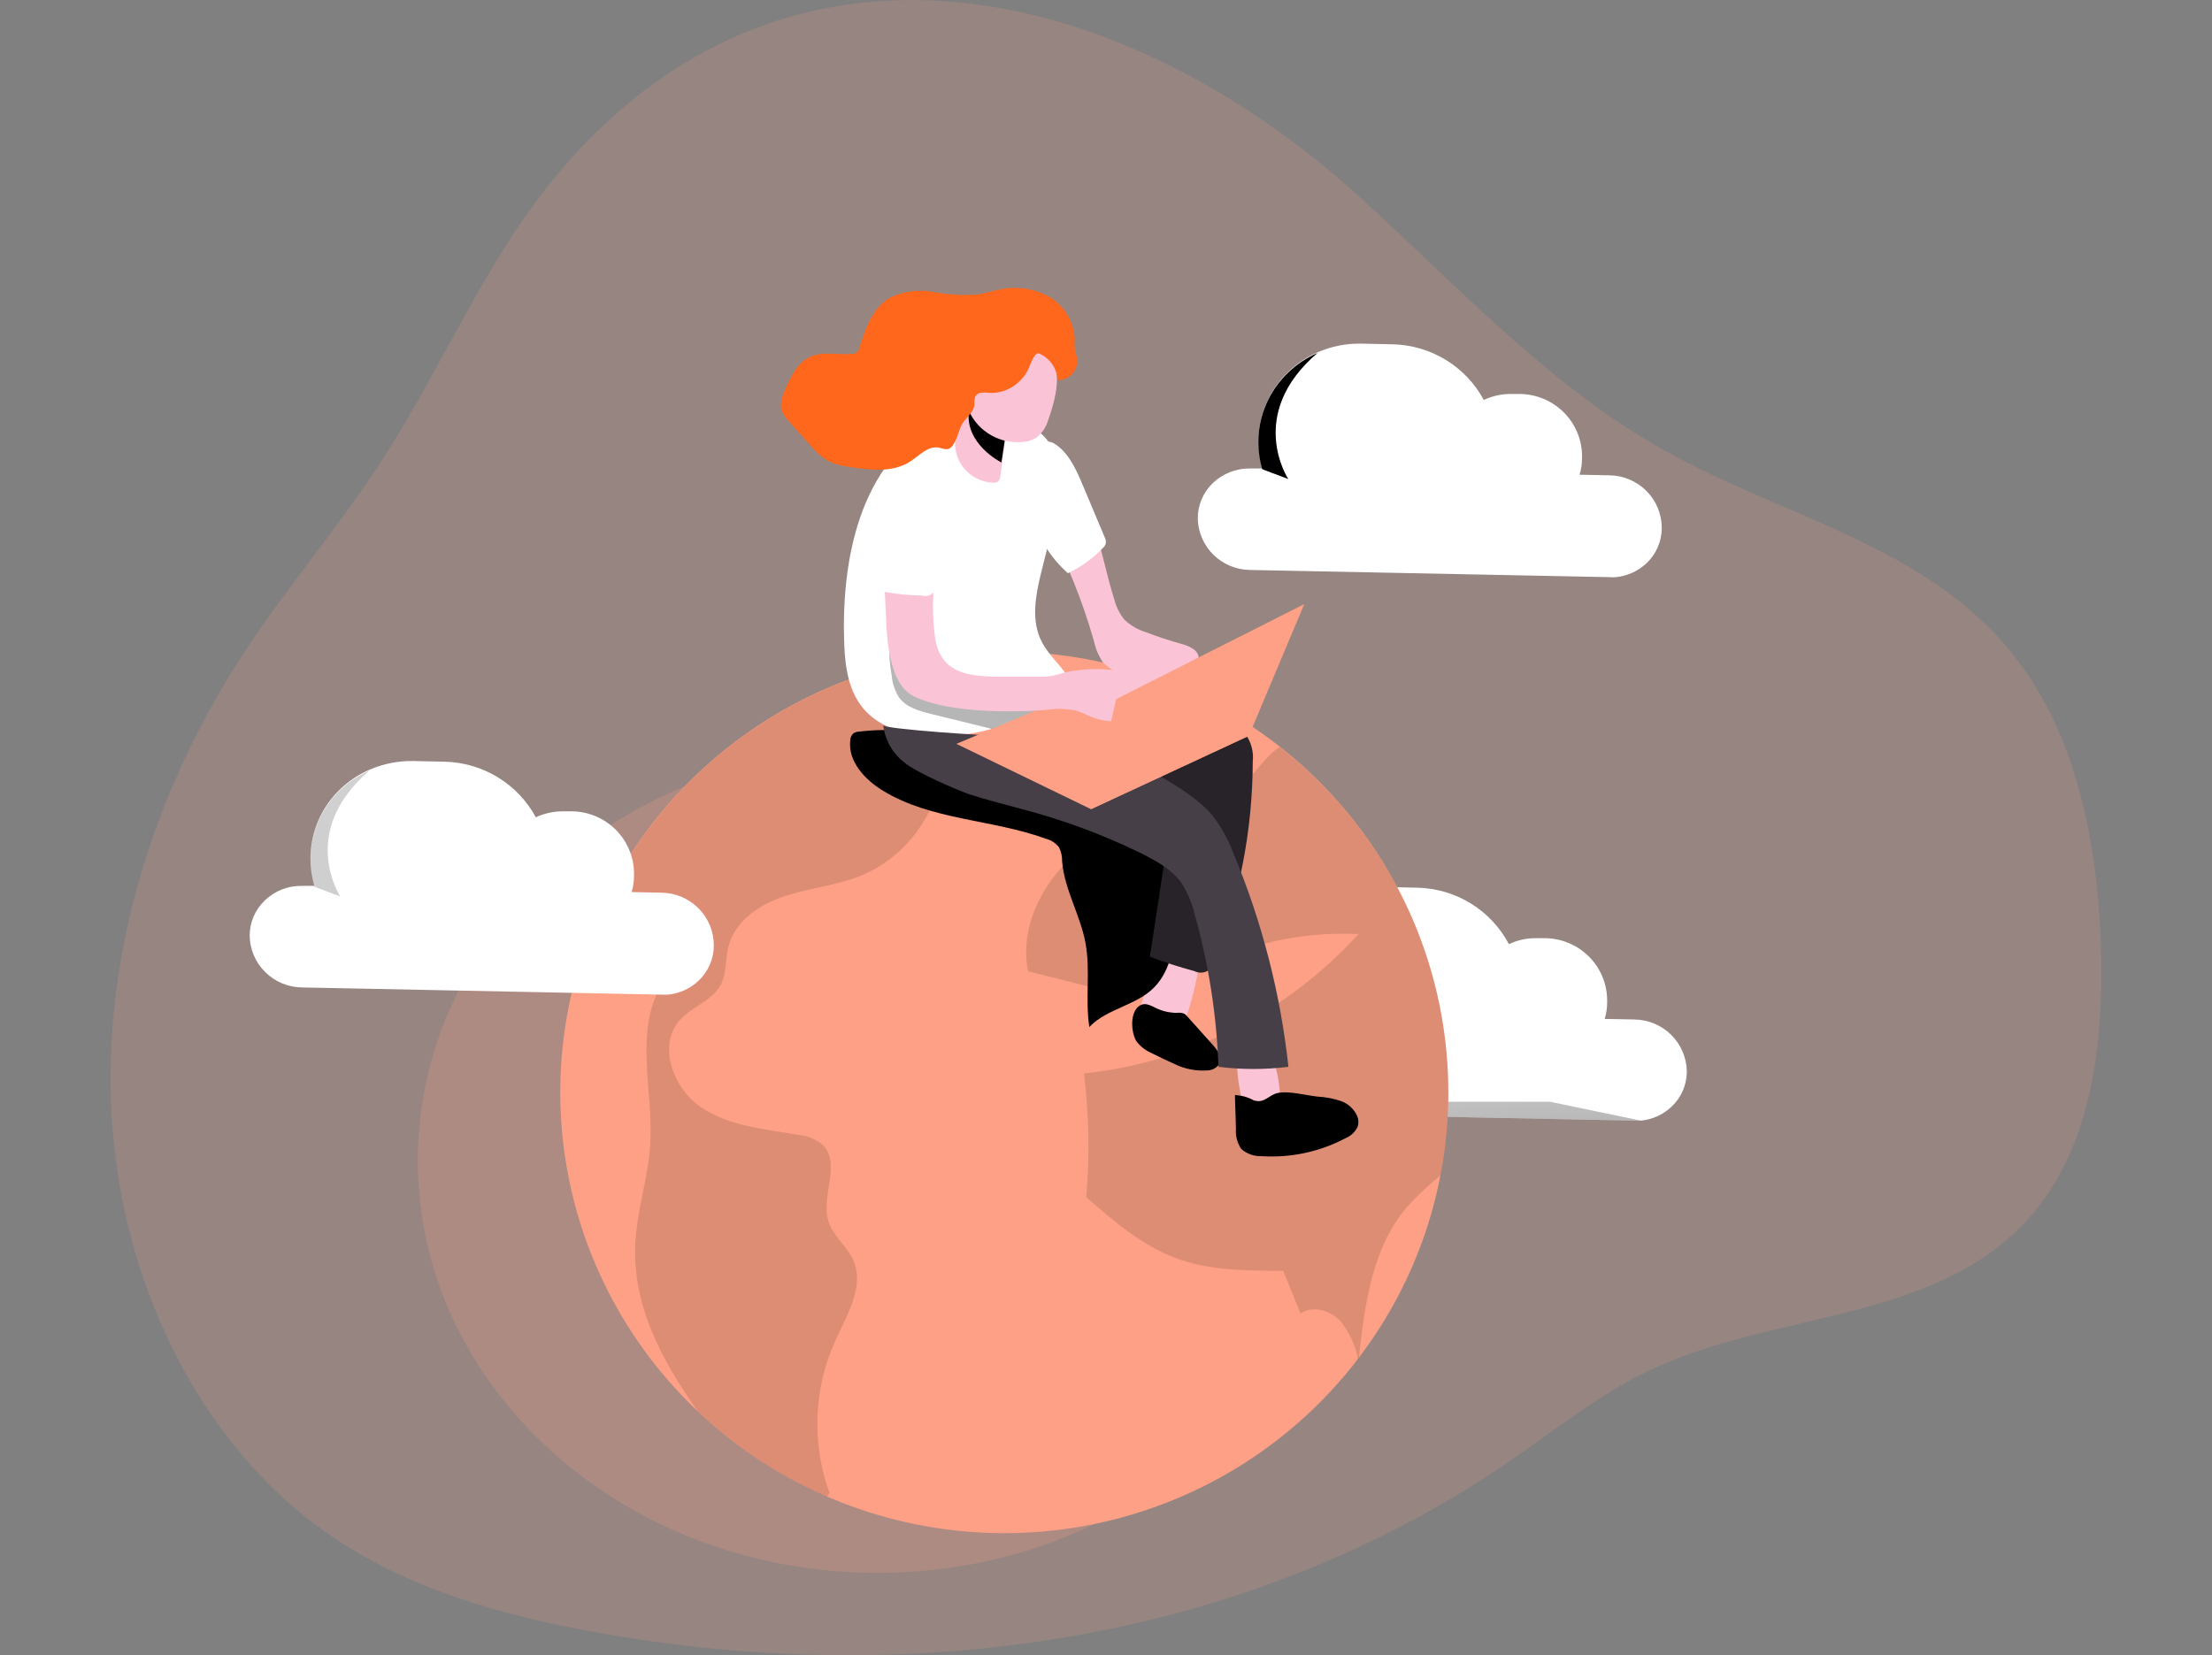 <svg width="644" height="482" viewBox="0 0 644 482" fill="none" xmlns="http://www.w3.org/2000/svg">
<rect x="0" y="0" width="644" height="482" fill="#808080" stroke="none"/>
<g clip-path="url(#clip0)">
<path opacity="0.18" d="M160.927 52.379C141.105 76.624 128.761 106.767 111.677 133.249C99.038 153.038 83.618 170.756 70.769 190.461C45.154 229.704 29.692 277.544 32.515 325.342C35.337 373.141 57.793 420.332 95.225 446.501C118.207 462.587 145.402 470.223 172.449 475.18C263.513 491.915 361.529 479.029 439.343 425.667C452.698 416.504 465.484 406.171 479.977 399.226C517.199 381.362 565.48 385.503 592.464 352.704C608.705 332.957 612.286 304.717 611.739 278.381C611.086 246.752 604.85 213.534 585.449 189.813C560.172 158.707 518.884 150.382 484.717 131.241C451.413 112.687 424.555 83.506 395.949 57.441C327.13 -5.293 228.124 -29.809 160.927 52.379Z" fill="#FDA085"/>
<path d="M491.1 311.997C491.104 313.932 490.708 315.848 489.936 317.626C489.164 319.403 488.033 321.005 486.613 322.33C484.181 324.625 481.042 326.039 477.702 326.347C477.079 326.399 476.451 326.399 475.828 326.347L371.198 324.255C367.187 324.212 363.351 322.616 360.506 319.807C357.662 316.998 356.033 313.198 355.968 309.215C355.96 307.279 356.351 305.363 357.115 303.582C357.879 301.802 359.001 300.195 360.413 298.86C363.318 296.117 367.19 294.615 371.198 294.676H374.758C374.022 292.111 373.646 289.457 373.641 286.79C373.636 282.978 374.413 279.204 375.927 275.701C377.442 272.198 379.66 269.038 382.447 266.416C384.906 264.08 387.757 262.19 390.873 260.831C394.909 259.084 399.278 258.227 403.68 258.32L412.569 258.509C418.1 258.621 423.498 260.206 428.2 263.098C432.903 265.99 436.736 270.084 439.301 274.95C441.864 273.74 444.679 273.145 447.516 273.214H449.812C454.575 273.262 459.13 275.154 462.509 278.486C465.888 281.819 467.825 286.329 467.907 291.057V291.915C467.906 293.545 467.664 295.166 467.191 296.726L475.849 296.894C479.869 296.948 483.711 298.555 486.558 301.374C489.405 304.194 491.034 308.004 491.1 311.997Z" fill="white"/>
<path d="M477.702 326.347C477.079 326.4 476.451 326.4 475.828 326.347L371.198 324.255C367.187 324.212 363.351 322.616 360.506 319.807C357.662 316.998 356.033 313.198 355.968 309.215C355.96 307.28 356.351 305.363 357.115 303.582C357.879 301.802 359.001 300.195 360.413 298.86C356.2 324.527 383.268 320.846 383.268 320.846H451.245L477.702 326.347Z" fill="url(#paint0_linear)"/>
<path d="M382.426 297.772L374.821 294.906C374.085 292.341 373.709 289.687 373.705 287.02C373.699 283.207 374.477 279.434 375.991 275.93C377.505 272.427 379.723 269.267 382.51 266.645C384.969 264.31 387.821 262.42 390.936 261.06C369.892 278.966 382.426 297.772 382.426 297.772Z" fill="url(#paint1_linear)"/>
<path opacity="0.23" d="M255.488 458.048C329.409 458.048 389.334 404.3 389.334 337.998C389.334 271.696 329.409 217.948 255.488 217.948C181.566 217.948 121.641 271.696 121.641 337.998C121.641 404.3 181.566 458.048 255.488 458.048Z" fill="#FDA085"/>
<path d="M421.669 318.105C421.704 345.975 412.569 373.095 395.654 395.335L395.38 395.711C376.844 419.971 350.228 436.897 320.285 443.467C290.342 450.037 259.022 445.823 231.919 431.579C204.816 417.334 183.695 393.985 172.327 365.703C160.96 337.421 160.087 306.047 169.864 277.184C179.641 248.322 199.432 223.851 225.701 208.141C251.97 192.431 283.008 186.506 313.271 191.424C343.533 196.342 371.05 211.783 390.907 234.988C410.763 258.194 421.666 287.653 421.669 318.105Z" fill="#FDA085"/>
<path d="M250.79 254.953C243.691 257.86 235.855 258.551 228.566 260.935C221.278 263.32 213.968 268.131 212.094 275.578C211.125 279.322 211.63 283.485 209.776 286.874C207.312 291.434 201.54 293.149 198.043 296.915C191.387 304.194 195.768 316.683 203.899 322.31C212.03 327.937 222.415 328.794 232.147 330.447C234.811 330.658 237.349 331.656 239.436 333.313C245.102 338.689 238.825 348.416 241.226 355.821C242.575 360.004 246.556 362.87 248.367 366.886C251.843 374.543 246.577 382.994 243.101 390.65C236.832 404.617 236.266 420.455 241.521 434.829C241.279 435.176 241.012 435.505 240.721 435.812C226.858 429.771 214.162 421.376 203.204 411.003C192.524 396.13 184.077 379.919 184.962 362.096C185.446 352.432 188.69 343.102 189.301 333.48C190.312 317.854 184.625 300.889 192.335 287.25C196.548 279.699 204.763 271.415 200.171 264.094C192.061 265.265 183.319 265.454 175.883 262.65C185.007 243.774 198.641 227.4 215.596 214.953C232.55 202.506 252.313 194.363 273.161 191.235C281.166 213.953 274.804 244.912 250.79 254.953Z" fill="url(#paint2_linear)"/>
<path d="M421.669 318.106C421.678 326.227 420.909 334.331 419.373 342.308C415.938 345.082 412.72 348.11 409.746 351.366C399.53 363.247 397.318 379.731 395.654 395.294C395.654 395.629 395.654 395.964 395.548 396.277C395.548 396.068 395.548 395.88 395.38 395.671C394.567 391.674 392.813 387.925 390.261 384.731C387.354 381.614 382.193 380.066 378.654 382.513C376.969 378.33 375.277 374.181 373.578 370.067C363.045 370.067 352.176 370.067 342.275 366.364C332.375 362.662 324.18 355.57 316.26 348.646C317.3 336.649 317.074 324.576 315.586 312.625C346.353 309.309 374.812 294.855 395.527 272.023C377.001 271.105 358.632 275.812 342.865 285.515C339.495 287.607 336.082 289.95 332.143 290.284C329.647 290.346 327.157 290.007 324.77 289.28L299.303 282.858C296.122 266.584 307.476 250.247 322.074 242.193C333.028 236.169 346.32 237.34 356.831 232.069C364.035 228.471 366.142 222.174 372.44 217.551H372.567C387.867 229.542 400.233 244.818 408.738 262.233C417.242 279.649 421.663 298.751 421.669 318.106Z" fill="url(#paint3_linear)"/>
<path d="M332.395 292.104C331.637 294.572 330.92 297.459 332.395 299.53C333.12 300.415 334.074 301.088 335.154 301.475C336.413 302.072 337.812 302.311 339.199 302.167C340.585 302.023 341.905 301.501 343.012 300.659C344.168 299.403 344.986 297.878 345.392 296.225C347.361 290.223 348.771 284.054 349.605 277.796C349.764 277.22 349.764 276.614 349.605 276.038C349.276 275.435 348.748 274.962 348.109 274.7C344.76 272.922 339.515 271.499 337.577 275.432C335.197 280.494 334.08 286.749 332.395 292.104Z" fill="#FBC4D6"/>
<path d="M342.528 294.969C343.235 294.873 343.955 294.937 344.634 295.157C345.097 295.412 345.499 295.761 345.814 296.182L353.081 304.278C354.493 305.847 355.967 308.001 354.977 309.863C354.628 310.381 354.167 310.815 353.628 311.134C353.089 311.452 352.484 311.647 351.86 311.704C348.34 312.023 344.801 311.334 341.664 309.716C339.431 308.754 337.219 307.625 335.05 306.579C333.438 305.852 332.028 304.746 330.942 303.357C329.278 300.847 328.836 294.823 331.743 292.898C333.238 291.957 334.544 292.626 335.956 293.275C337.973 294.366 340.23 294.948 342.528 294.969Z" fill="#FDA085"/>
<path d="M372.672 319.674C372.729 320.139 372.678 320.611 372.524 321.054C372.273 321.485 371.909 321.839 371.471 322.079C370.09 323.024 368.47 323.567 366.795 323.648C365.958 323.679 365.125 323.518 364.361 323.177C363.598 322.836 362.924 322.324 362.392 321.682C361.617 320.464 361.147 319.08 361.023 317.645C360.406 314.559 360.102 311.419 360.117 308.273C360.08 308.088 360.084 307.898 360.129 307.715C360.174 307.532 360.259 307.36 360.377 307.213C360.495 307.066 360.645 306.946 360.814 306.862C360.984 306.777 361.17 306.731 361.36 306.725C363.972 306.181 369.175 304.822 370.502 308.001C371.854 311.751 372.587 315.692 372.672 319.674Z" fill="#FBC4D6"/>
<path d="M383.731 319.36C385.976 319.48 388.194 319.903 390.325 320.615C391.384 320.979 392.356 321.555 393.183 322.307C394.009 323.059 394.671 323.971 395.128 324.987C395.553 325.982 395.605 327.095 395.275 328.125C394.548 329.653 393.27 330.854 391.694 331.493C384.207 335.444 375.761 337.247 367.301 336.701C365.13 336.788 363.009 336.039 361.382 334.61C360.207 332.882 359.657 330.81 359.823 328.731L359.528 318.9C361.434 318.984 363.294 319.507 364.963 320.427C368.08 321.473 369.302 318.963 371.872 318.335C375.221 317.561 380.319 319.025 383.731 319.36Z" fill="#FDA085"/>
<path d="M342.528 294.969C343.235 294.873 343.955 294.937 344.634 295.157C345.097 295.412 345.499 295.761 345.814 296.182L353.081 304.278C354.493 305.847 355.967 308.001 354.977 309.863C354.628 310.381 354.167 310.815 353.628 311.134C353.089 311.452 352.484 311.647 351.86 311.704C348.34 312.023 344.801 311.334 341.664 309.716C339.431 308.754 337.219 307.625 335.05 306.579C333.438 305.852 332.028 304.746 330.942 303.357C329.278 300.847 328.836 294.823 331.743 292.898C333.238 291.957 334.544 292.626 335.956 293.275C337.973 294.366 340.23 294.948 342.528 294.969Z" fill="url(#paint4_linear)"/>
<path d="M383.731 319.36C385.976 319.48 388.194 319.903 390.325 320.615C391.384 320.979 392.356 321.555 393.183 322.307C394.009 323.059 394.671 323.971 395.128 324.987C395.553 325.982 395.605 327.095 395.275 328.125C394.548 329.653 393.27 330.854 391.694 331.493C384.207 335.444 375.761 337.247 367.301 336.701C365.13 336.788 363.009 336.039 361.382 334.61C360.207 332.882 359.657 330.81 359.823 328.731L359.528 318.9C361.434 318.984 363.294 319.507 364.963 320.427C368.08 321.473 369.302 318.963 371.872 318.335C375.221 317.561 380.319 319.025 383.731 319.36Z" fill="url(#paint5_linear)"/>
<path d="M263.724 212.844C259.193 212.454 254.633 212.524 250.116 213.053C249.526 213.083 248.953 213.263 248.452 213.576C248.164 213.846 247.934 214.169 247.775 214.529C247.616 214.888 247.531 215.276 247.525 215.668C246.893 221.734 251.738 227.006 256.963 230.206C271.097 238.908 288.918 238.574 304.527 244.264C306.017 244.655 307.339 245.514 308.298 246.711C308.949 248.009 309.267 249.446 309.225 250.895C309.92 259.074 314.491 266.437 316.008 274.49C317.524 282.544 315.902 290.974 317.145 299.09C322.264 293.673 330.985 292.815 336.104 287.46C340.906 282.523 341.854 275.16 342.571 268.34L344.509 249.64C344.868 248.291 344.719 246.859 344.091 245.611C343.463 244.363 342.398 243.386 341.096 242.862C318.051 228.073 291.046 215.187 263.724 212.844Z" fill="url(#paint6_linear)"/>
<path d="M356.916 210.961C359.045 211.385 361.018 212.376 362.625 213.827C364.272 216.105 365.021 218.903 364.731 221.692C364.681 241.541 360.902 261.206 353.588 279.678C353.519 280.327 353.291 280.95 352.924 281.491C352.557 282.033 352.062 282.477 351.482 282.784C350.902 283.092 350.255 283.253 349.598 283.255C348.94 283.257 348.292 283.099 347.711 282.795C343.33 281.62 339.013 280.224 334.777 278.611L340.506 240.958C340.78 239.913 340.721 238.81 340.338 237.799C339.915 237.083 339.322 236.48 338.611 236.042C332.075 231.321 325.172 227.125 317.967 223.491C312.216 220.604 305.623 217.216 304.064 211.107C303.741 210.064 303.675 208.958 303.873 207.884C304.071 206.81 304.527 205.799 305.202 204.937C306.113 204.048 307.185 203.338 308.361 202.845C312.174 200.983 316.977 198.661 321.358 199.038C324.876 199.393 326.224 201.401 329.152 202.887C337.284 206.903 348.09 208.409 356.916 210.961Z" fill="#282328"/>
<path d="M317.776 151.072C320.599 158.791 321.989 166.97 324.475 174.773C325.019 176.841 325.995 178.772 327.34 180.442C329.126 182.144 331.291 183.405 333.659 184.123C336.959 185.392 340.316 186.501 343.728 187.449C346.003 188.056 348.72 189.102 348.973 191.403C349.027 192.17 348.867 192.937 348.51 193.62C347.63 195.179 346.362 196.487 344.828 197.421C343.294 198.355 341.545 198.883 339.747 198.954C336.158 199.05 332.584 198.468 329.214 197.239C326.146 196.622 323.331 195.115 321.125 192.909C319.872 191.074 318.991 189.013 318.534 186.843C315.077 174.657 310.281 162.886 304.231 151.742C302.422 148.799 301.005 145.634 300.018 142.328C298.628 136.555 298.607 122.874 304.61 127.895C309.455 131.953 315.648 145.341 317.776 151.072Z" fill="#FBC4D6"/>
<path d="M294.795 210.229C298.346 208.863 301.802 207.262 305.138 205.439C317.777 198.494 307.434 195.084 303.221 186.738C300.209 180.818 301.431 173.727 302.989 167.305C305.749 156.009 309.435 144.295 306.781 133.02C306.449 131.19 305.731 129.45 304.675 127.916C303.902 126.964 303.01 126.113 302.02 125.385C299.352 123.096 296.281 121.316 292.962 120.134C286.643 118.042 279.481 119.569 273.477 122.561C249.885 134.317 244.85 164 245.798 187.742C246.051 194.331 247.083 201.297 251.359 206.338C255.635 211.38 261.681 213.304 267.874 214.057C277.028 214.987 286.272 213.672 294.795 210.229Z" fill="white"/>
<path d="M259.616 196.8C259.807 199.028 260.529 201.179 261.723 203.075C263.829 206.025 267.705 207.112 271.265 207.97L287.296 211.903C289.25 212.491 291.279 212.794 293.32 212.802C297.702 212.593 301.473 209.811 304.948 207.133C305.837 206.53 306.607 205.771 307.223 204.895C298.376 204.058 289.55 203.18 280.745 201.904C275.563 201.151 270.086 200.105 266.273 196.57C264.303 194.637 262.805 192.283 261.891 189.687C261.26 188.077 260.965 183.977 259.132 183.621C258.67 188.015 258.834 192.451 259.616 196.8Z" fill="url(#paint7_linear)"/>
<path d="M291.256 138.521C291.254 139.181 290.989 139.813 290.518 140.278C290.08 140.534 289.569 140.637 289.065 140.571C287.414 140.494 285.799 140.067 284.329 139.318C282.858 138.569 281.566 137.516 280.54 136.23C279.514 134.943 278.778 133.453 278.381 131.86C277.983 130.267 277.934 128.608 278.237 126.995C278.616 124.903 279.522 123.104 280.091 121.138C281.208 117.205 281.018 112.771 283.525 109.528C285.695 114.459 288.171 119.252 290.94 123.878C291.647 124.798 292.139 125.863 292.38 126.996C292.62 128.129 292.603 129.3 292.33 130.426L291.256 138.521Z" fill="#FBC4D6"/>
<path d="M292.499 128.396L291.551 134.672C291.551 134.672 280.703 129.338 282.114 119.443C283.525 109.549 292.499 128.396 292.499 128.396Z" fill="url(#paint8_linear)"/>
<path d="M305.179 122.288C304.623 124.299 303.444 126.084 301.809 127.393C301.029 127.917 300.158 128.293 299.239 128.501C296.014 129.123 292.673 128.715 289.695 127.336C286.717 125.957 284.255 123.677 282.661 120.824C281.159 117.934 280.302 114.756 280.149 111.507C279.997 108.258 280.552 105.014 281.776 101.998C282.779 98.689 285.048 95.903 288.096 94.237C289.762 93.584 291.565 93.352 293.344 93.56C295.123 93.768 296.823 94.41 298.291 95.429C302.281 98.196 305.365 102.066 307.16 106.558C308.697 111.139 306.759 117.917 305.179 122.288Z" fill="#FBC4D6"/>
<path d="M352.807 237.256C355.507 240.67 357.641 244.49 359.127 248.573C367.411 268.412 372.795 289.326 375.115 310.679C368.351 311.516 361.509 311.516 354.745 310.679C354.216 295.605 351.875 280.647 347.773 266.123C347.048 262.997 345.802 260.014 344.087 257.296C341.074 252.966 336.124 250.455 331.448 248.113C320.505 242.832 309.069 238.629 297.301 235.562C292.33 234.202 287.316 232.947 282.429 231.378C278.322 229.997 266.799 224.935 263.471 222.195C261.727 220.882 260.268 219.232 259.182 217.345C258.096 215.457 257.405 213.372 257.151 211.213C257.151 212.3 289.254 214.476 291.55 214.225C299.281 213.409 308.402 209.016 316.028 212.133C321.989 214.56 327.445 219.622 332.88 223.115C339.473 227.215 347.52 231.19 352.807 237.256Z" fill="#473F47"/>
<path d="M317.63 235.645L278.449 216.63L324.392 197.281L363.594 214.287L317.63 235.645Z" fill="#FDA085"/>
<path d="M257.952 146.365C257.952 147.097 257.762 147.809 257.678 148.457C256.519 159.167 257.572 169.668 257.973 180.316C258.225 186.905 259.089 199.456 266.146 202.824C279.333 209.099 304.779 206.715 304.779 206.715C307.73 206.245 310.745 206.366 313.647 207.07C315.227 207.551 316.681 208.367 318.219 208.953C323.78 211.045 329.994 209.999 335.85 208.953C336.859 208.834 337.833 208.514 338.715 208.012C339.737 207.11 340.36 205.846 340.451 204.491C340.542 203.137 340.092 201.802 339.199 200.774C337.298 198.79 334.826 197.439 332.121 196.904C324.726 194.507 316.805 194.202 309.245 196.025C308.279 196.349 307.294 196.614 306.296 196.82C305.126 197.009 303.942 197.093 302.757 197.071H293.783C283.461 197.071 273.729 197.197 272.171 185.211C271.595 180.771 271.482 176.285 271.833 171.823C272.444 163.769 274.572 155.778 274.13 147.725C274.103 145.171 273.46 142.66 272.255 140.404C271.644 139.283 270.754 138.337 269.669 137.656C268.585 136.974 267.343 136.581 266.062 136.513C264.735 136.611 263.456 137.048 262.349 137.781C261.242 138.514 260.344 139.518 259.742 140.696C258.81 142.465 258.203 144.385 257.952 146.365Z" fill="#FBC4D6"/>
<path d="M379.729 175.923L324.96 203.598L317.629 235.645L363.593 214.287L379.729 175.923Z" fill="#FDA085"/>
<path d="M307.876 110.742C307.816 108.75 307.073 106.839 305.77 105.324C305.108 104.562 304.326 103.912 303.453 103.4C302.231 102.688 301.936 102.626 301.136 103.776C300.104 105.261 299.766 106.998 298.819 108.546C297.781 110.262 296.334 111.699 294.606 112.729C292.663 113.926 290.402 114.517 288.118 114.424C287.21 114.287 286.287 114.287 285.379 114.424C285.074 114.481 284.786 114.604 284.535 114.785C284.283 114.966 284.075 115.2 283.926 115.469C283.708 116.252 283.63 117.066 283.694 117.875C283.504 119.967 281.419 121.452 280.26 123.272C279.102 125.092 278.765 127.79 277.374 129.736C277.116 130.126 276.761 130.443 276.342 130.656C275.352 131.075 274.236 130.531 273.204 130.342C270.149 129.819 267.684 132.643 265.072 134.359C259.827 137.789 252.96 136.911 246.767 135.886C244.871 135.658 243.023 135.136 241.29 134.338C239.419 133.241 237.757 131.825 236.382 130.154C234.086 127.644 231.811 125.092 229.557 122.54C228.719 121.723 228.053 120.749 227.598 119.674C227.357 118.925 227.292 118.13 227.408 117.352C227.614 115.899 228.047 114.488 228.693 113.168C230.336 109.508 232.253 105.533 235.961 103.881C239.668 102.228 244.05 103.462 248.136 103.044C248.634 103.043 249.12 102.89 249.526 102.605C249.852 102.24 250.083 101.802 250.201 101.329C251.907 95.702 254.034 89.594 259.132 86.686C263.06 84.812 267.488 84.233 271.771 85.033C276.011 85.829 280.338 86.075 284.642 85.766C286.748 85.431 288.855 84.74 290.961 84.322C295.887 83.235 301.044 83.979 305.454 86.414C307.631 87.7 309.452 89.503 310.753 91.661C312.055 93.819 312.796 96.264 312.911 98.777C312.827 99.758 312.827 100.745 312.911 101.726C313.058 102.647 313.459 103.546 313.606 104.466C313.692 105.262 313.608 106.067 313.359 106.828C313.109 107.588 312.701 108.288 312.159 108.881C311.618 109.474 310.957 109.946 310.219 110.267C309.48 110.588 308.682 110.749 307.876 110.742Z" fill="#FF681C"/>
<path d="M256.035 152.306C255.386 158.227 255.315 164.195 255.824 170.129C255.799 170.644 255.931 171.154 256.204 171.593C256.651 172.08 257.269 172.379 257.931 172.43C261.342 173.061 264.804 173.39 268.274 173.413C268.761 173.568 269.276 173.614 269.783 173.548C270.29 173.482 270.776 173.306 271.206 173.032C271.637 172.759 272.001 172.394 272.273 171.964C272.546 171.535 272.719 171.051 272.782 170.547C274.678 162.682 276.552 154.817 277.985 146.847C278.554 143.646 278.954 140.048 277.016 137.454C274.214 133.689 266.652 133.271 263.008 136.011C258.605 139.379 256.73 147.244 256.035 152.306Z" fill="white"/>
<path d="M315.65 142.265L321.611 156.448C321.906 156.999 322.023 157.627 321.948 158.247C321.796 158.756 321.504 159.212 321.105 159.565C318.193 162.623 314.737 165.119 310.91 166.928C307.382 163.798 304.517 160 302.484 155.758C300.504 150.716 300.946 145.11 301.536 139.734C301.894 136.324 301.768 125.363 307.603 129.61C311.668 132.517 313.817 137.893 315.65 142.265Z" fill="white"/>
<path d="M207.818 275.306C207.82 277.239 207.425 279.153 206.657 280.929C205.89 282.706 204.765 284.309 203.353 285.639C200.918 287.93 197.781 289.344 194.442 289.656C193.818 289.687 193.192 289.687 192.567 289.656L87.938 287.564C83.921 287.521 80.079 285.923 77.231 283.11C74.383 280.297 72.752 276.491 72.686 272.503C72.685 270.569 73.08 268.656 73.847 266.879C74.615 265.102 75.74 263.5 77.152 262.169C78.585 260.801 80.275 259.728 82.125 259.01C83.976 258.292 85.951 257.944 87.938 257.985H91.498C90.751 255.415 90.375 252.753 90.381 250.078C90.374 246.266 91.151 242.492 92.665 238.988C94.18 235.485 96.399 232.325 99.186 229.704C101.642 227.37 104.495 225.486 107.612 224.139C111.648 222.391 116.018 221.534 120.42 221.629L129.309 221.817C134.805 221.919 140.174 223.472 144.865 226.318C149.556 229.164 153.399 233.199 155.999 238.008C158.569 236.817 161.378 236.223 164.214 236.272H166.51C171.27 236.331 175.82 238.23 179.195 241.565C182.569 244.9 184.502 249.409 184.584 254.136V254.994C184.592 256.616 184.358 258.23 183.889 259.784L192.546 259.972C196.614 260.011 200.501 261.644 203.362 264.516C206.222 267.388 207.824 271.266 207.818 275.306Z" fill="white"/>
<path d="M194.442 289.656C193.818 289.688 193.192 289.688 192.567 289.656L87.938 287.564C83.921 287.521 80.079 285.923 77.231 283.11C74.383 280.297 72.752 276.492 72.686 272.503C72.685 270.57 73.08 268.656 73.847 266.879C74.615 265.103 75.74 263.5 77.152 262.169C73.045 287.815 100.008 284.155 100.008 284.155H167.984L194.442 289.656Z" fill="url(#paint9_linear)"/>
<path d="M99.08 261.082L91.496 258.216C90.75 255.646 90.374 252.984 90.38 250.309C90.373 246.496 91.15 242.722 92.664 239.219C94.178 235.715 96.397 232.556 99.185 229.934C101.641 227.601 104.494 225.717 107.611 224.37C86.609 242.276 99.08 261.082 99.08 261.082Z" fill="url(#paint10_linear)"/>
<path d="M483.81 153.728C483.811 155.664 483.414 157.579 482.643 159.356C481.871 161.133 480.741 162.735 479.323 164.062C476.88 166.352 473.736 167.766 470.391 168.078C469.768 168.131 469.14 168.131 468.517 168.078L363.908 165.986C359.925 165.934 356.119 164.35 353.287 161.569C350.455 158.788 348.818 155.026 348.72 151.072C348.698 149.119 349.082 147.182 349.846 145.383C350.611 143.583 351.741 141.959 353.165 140.613C356.079 137.871 359.957 136.369 363.971 136.429H367.51C366.774 133.864 366.398 131.21 366.394 128.543C366.388 124.73 367.166 120.957 368.68 117.453C370.194 113.95 372.412 110.79 375.199 108.168C377.656 105.83 380.508 103.939 383.625 102.583C387.66 100.832 392.03 99.976 396.432 100.073L405.322 100.261C410.818 100.362 416.187 101.918 420.875 104.767C425.563 107.617 429.4 111.658 431.99 116.473C434.554 115.264 437.368 114.67 440.205 114.737H442.501C447.264 114.785 451.819 116.676 455.198 120.009C458.577 123.341 460.514 127.851 460.596 132.58V133.438C460.595 135.067 460.353 136.688 459.88 138.249L468.538 138.416C472.598 138.466 476.476 140.099 479.334 142.964C482.191 145.829 483.799 149.696 483.81 153.728Z" fill="white"/>
<path d="M470.412 168.079C469.789 168.132 469.162 168.132 468.538 168.079L363.929 165.987C359.943 165.939 356.131 164.358 353.294 161.577C350.458 158.795 348.818 155.029 348.72 151.072C348.698 149.119 349.082 147.182 349.846 145.383C350.611 143.584 351.741 141.96 353.165 140.613C348.952 166.28 376.02 162.598 376.02 162.598H443.997L470.412 168.079Z" fill="url(#paint11_linear)"/>
<path d="M375.073 139.504L367.469 136.638C366.733 134.073 366.357 131.419 366.353 128.752C366.347 124.94 367.125 121.166 368.639 117.663C370.153 114.16 372.371 111 375.158 108.378C377.614 106.039 380.467 104.149 383.584 102.792C362.603 120.699 375.073 139.504 375.073 139.504Z" fill="url(#paint12_linear)"/>
<path d="M285.526 114.465C285.222 114.522 284.933 114.646 284.682 114.827C284.431 115.007 284.223 115.241 284.073 115.511C283.856 116.293 283.777 117.107 283.841 117.917C283.652 120.008 281.566 121.494 280.408 123.313C279.249 125.133 278.912 127.832 277.522 129.777C277.264 130.168 276.908 130.485 276.49 130.698C275.5 131.116 274.383 130.572 273.351 130.384C270.297 129.861 267.832 132.685 265.22 134.4C259.975 137.831 253.108 136.952 246.914 135.927C244.966 135.701 243.066 135.165 241.29 134.337C239.419 133.241 237.757 131.824 236.382 130.154C234.086 127.644 231.811 125.092 229.557 122.539C228.719 121.722 228.053 120.748 227.598 119.674C227.357 118.924 227.292 118.13 227.408 117.352C228.391 116.763 229.411 116.239 230.463 115.783C233.692 114.062 237.467 113.65 240.995 114.632C243.818 115.72 245.819 118.209 248.242 119.987C251.62 122.336 255.729 123.416 259.835 123.032C263.941 122.649 267.776 120.828 270.655 117.896C271.716 116.507 272.963 115.268 274.362 114.214C276.869 112.854 281.967 113.063 285.526 114.465Z" fill="url(#paint13_linear)"/>
</g>
<defs>
<linearGradient id="paint0_linear" x1="421.122" y1="372.995" x2="411.711" y2="250.905" gradientUnits="userSpaceOnUse">
<stop offset="0.01"/>
<stop offset="0.13" stop-opacity="0.69"/>
<stop offset="0.25" stop-opacity="0.32"/>
<stop offset="1" stop-opacity="0"/>
</linearGradient>
<linearGradient id="paint1_linear" x1="3154.47" y1="5792.4" x2="4177.45" y2="5569" gradientUnits="userSpaceOnUse">
<stop offset="0.01"/>
<stop offset="0.13" stop-opacity="0.69"/>
<stop offset="0.25" stop-opacity="0.32"/>
<stop offset="1" stop-opacity="0"/>
</linearGradient>
<linearGradient id="paint2_linear" x1="12436.6" y1="63813" x2="119.066" y2="-25813.9" gradientUnits="userSpaceOnUse">
<stop offset="0.01"/>
<stop offset="0.13" stop-opacity="0.69"/>
<stop offset="0.25" stop-opacity="0.32"/>
<stop offset="1" stop-opacity="0"/>
</linearGradient>
<linearGradient id="paint3_linear" x1="22882.5" y1="46085.8" x2="17433.5" y2="-20200.7" gradientUnits="userSpaceOnUse">
<stop offset="0.01"/>
<stop offset="0.13" stop-opacity="0.69"/>
<stop offset="0.25" stop-opacity="0.32"/>
<stop offset="1" stop-opacity="0"/>
</linearGradient>
<linearGradient id="paint4_linear" x1="-22501.9" y1="3108.78" x2="-22931.5" y2="3391.63" gradientUnits="userSpaceOnUse">
<stop offset="0.01"/>
<stop offset="0.13" stop-opacity="0.69"/>
<stop offset="0.25" stop-opacity="0.32"/>
<stop offset="1" stop-opacity="0"/>
</linearGradient>
<linearGradient id="paint5_linear" x1="-31795.2" y1="3505.51" x2="-31918.5" y2="2971.67" gradientUnits="userSpaceOnUse">
<stop offset="0.01"/>
<stop offset="0.13" stop-opacity="0.69"/>
<stop offset="0.25" stop-opacity="0.32"/>
<stop offset="1" stop-opacity="0"/>
</linearGradient>
<linearGradient id="paint6_linear" x1="-91005.2" y1="7691.79" x2="-96874.4" y2="16836.2" gradientUnits="userSpaceOnUse">
<stop offset="0.01"/>
<stop offset="0.13" stop-opacity="0.69"/>
<stop offset="0.25" stop-opacity="0.32"/>
<stop offset="1" stop-opacity="0"/>
</linearGradient>
<linearGradient id="paint7_linear" x1="7740.63" y1="2413.64" x2="6779.66" y2="4732.77" gradientUnits="userSpaceOnUse">
<stop offset="0.01"/>
<stop offset="0.13" stop-opacity="0.69"/>
<stop offset="0.25" stop-opacity="0.32"/>
<stop offset="1" stop-opacity="0"/>
</linearGradient>
<linearGradient id="paint8_linear" x1="-8266.53" y1="1138.7" x2="-8480.01" y2="1409.61" gradientUnits="userSpaceOnUse">
<stop offset="0.01"/>
<stop offset="0.13" stop-opacity="0.69"/>
<stop offset="0.25" stop-opacity="0.32"/>
<stop offset="1" stop-opacity="0"/>
</linearGradient>
<linearGradient id="paint9_linear" x1="8826.91" y1="4789.03" x2="8798.53" y2="3174.02" gradientUnits="userSpaceOnUse">
<stop offset="0.01"/>
<stop offset="0.13" stop-opacity="0.69"/>
<stop offset="0.25" stop-opacity="0.32"/>
<stop offset="1" stop-opacity="0"/>
</linearGradient>
<linearGradient id="paint10_linear" x1="553.9" y1="5111.42" x2="1576.91" y2="4888.14" gradientUnits="userSpaceOnUse">
<stop offset="0.01"/>
<stop offset="0.13" stop-opacity="0.69"/>
<stop offset="0.25" stop-opacity="0.32"/>
<stop offset="1" stop-opacity="0"/>
</linearGradient>
<linearGradient id="paint11_linear" x1="25042.7" y1="3068.03" x2="25014.3" y2="1453.59" gradientUnits="userSpaceOnUse">
<stop offset="0.01"/>
<stop offset="0.13" stop-opacity="0.69"/>
<stop offset="0.25" stop-opacity="0.32"/>
<stop offset="1" stop-opacity="0"/>
</linearGradient>
<linearGradient id="paint12_linear" x1="3087.49" y1="2856.54" x2="4110.47" y2="2633.13" gradientUnits="userSpaceOnUse">
<stop offset="0.01"/>
<stop offset="0.13" stop-opacity="0.69"/>
<stop offset="0.25" stop-opacity="0.32"/>
<stop offset="1" stop-opacity="0"/>
</linearGradient>
<linearGradient id="paint13_linear" x1="9179.24" y1="2006.22" x2="7983.89" y2="-245.429" gradientUnits="userSpaceOnUse">
<stop offset="0.01"/>
<stop offset="0.13" stop-opacity="0.69"/>
<stop offset="0.25" stop-opacity="0.32"/>
<stop offset="1" stop-opacity="0"/>
</linearGradient>
<clipPath id="clip0">
<rect width="644" height="482" fill="white"/>
</clipPath>
</defs>
</svg>
